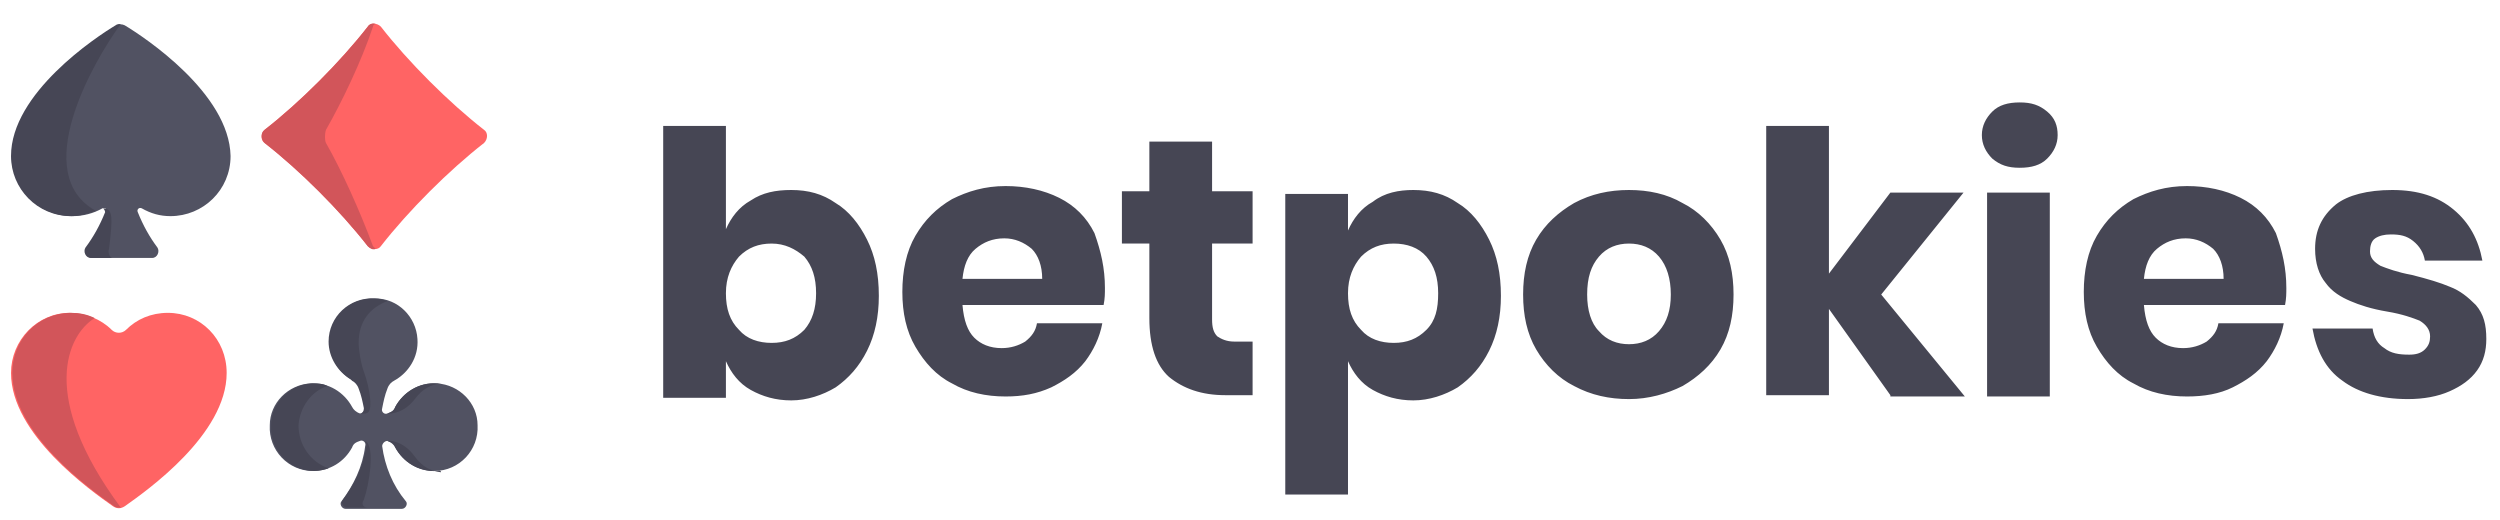 <svg width="101" height="21" viewBox="0 0 101 21" fill="none" xmlns="http://www.w3.org/2000/svg">
<path d="M96.645 7.676C97.701 7.676 98.493 7.94 99.127 8.468C99.76 8.996 100.13 9.682 100.288 10.527H97.965C97.912 10.21 97.754 9.946 97.49 9.735C97.226 9.523 96.962 9.471 96.592 9.471C96.328 9.471 96.117 9.523 95.959 9.629C95.8 9.735 95.748 9.946 95.748 10.157C95.748 10.421 95.906 10.579 96.17 10.738C96.434 10.843 96.856 11.002 97.437 11.107C98.071 11.266 98.599 11.424 98.968 11.583C99.391 11.741 99.707 12.005 100.024 12.322C100.341 12.691 100.447 13.114 100.447 13.695C100.447 14.17 100.341 14.592 100.077 14.962C99.813 15.331 99.443 15.595 98.968 15.806C98.493 16.018 97.912 16.123 97.279 16.123C96.17 16.123 95.272 15.859 94.639 15.384C93.952 14.909 93.583 14.17 93.424 13.272H95.853C95.906 13.642 96.064 13.906 96.328 14.064C96.592 14.275 96.909 14.328 97.332 14.328C97.596 14.328 97.807 14.275 97.965 14.117C98.124 13.959 98.176 13.8 98.176 13.589C98.176 13.325 98.018 13.114 97.754 12.955C97.49 12.85 97.067 12.691 96.434 12.586C95.8 12.48 95.325 12.322 94.956 12.163C94.586 12.005 94.216 11.794 93.952 11.424C93.688 11.107 93.53 10.632 93.53 10.052C93.53 9.312 93.794 8.732 94.375 8.256C94.85 7.887 95.642 7.676 96.645 7.676ZM92.368 11.635C92.368 11.847 92.368 12.058 92.316 12.322H86.614C86.666 12.955 86.825 13.378 87.089 13.642C87.353 13.906 87.722 14.064 88.197 14.064C88.567 14.064 88.884 13.959 89.148 13.8C89.412 13.589 89.57 13.378 89.623 13.061H92.263C92.157 13.642 91.893 14.17 91.576 14.592C91.207 15.067 90.732 15.384 90.204 15.648C89.676 15.912 89.042 16.018 88.356 16.018C87.564 16.018 86.825 15.859 86.191 15.49C85.558 15.173 85.082 14.645 84.713 14.011C84.343 13.378 84.185 12.639 84.185 11.794C84.185 10.949 84.343 10.157 84.713 9.523C85.082 8.89 85.558 8.415 86.191 8.045C86.825 7.728 87.511 7.517 88.356 7.517C89.148 7.517 89.887 7.676 90.52 7.992C91.154 8.309 91.629 8.784 91.946 9.418C92.21 10.157 92.368 10.843 92.368 11.635ZM89.834 11.266C89.834 10.738 89.676 10.316 89.412 10.052C89.095 9.787 88.725 9.629 88.303 9.629C87.828 9.629 87.458 9.787 87.141 10.052C86.825 10.316 86.666 10.738 86.614 11.266H89.834ZM80.067 5.458C80.067 5.088 80.225 4.772 80.489 4.508C80.753 4.244 81.122 4.138 81.598 4.138C82.073 4.138 82.39 4.244 82.706 4.508C83.023 4.772 83.129 5.088 83.129 5.458C83.129 5.828 82.97 6.144 82.706 6.408C82.442 6.672 82.073 6.778 81.598 6.778C81.122 6.778 80.806 6.672 80.489 6.408C80.225 6.144 80.067 5.828 80.067 5.458ZM82.812 7.781V16.018H80.278V7.781H82.812ZM76.371 15.965L73.889 12.48V15.965H71.355V5.088H73.889V11.055L76.371 7.781H79.327L76.001 11.899L79.38 16.018H76.371V15.965ZM65.811 7.676C66.603 7.676 67.342 7.834 67.976 8.204C68.609 8.52 69.137 9.048 69.507 9.682C69.876 10.316 70.035 11.055 70.035 11.899C70.035 12.744 69.876 13.483 69.507 14.117C69.137 14.751 68.609 15.226 67.976 15.595C67.342 15.912 66.603 16.123 65.811 16.123C65.019 16.123 64.28 15.965 63.593 15.595C62.96 15.278 62.432 14.751 62.062 14.117C61.693 13.483 61.534 12.744 61.534 11.899C61.534 11.055 61.693 10.316 62.062 9.682C62.432 9.048 62.96 8.573 63.593 8.204C64.28 7.834 65.019 7.676 65.811 7.676ZM65.811 9.84C65.336 9.84 64.913 9.999 64.597 10.368C64.28 10.738 64.121 11.213 64.121 11.899C64.121 12.533 64.28 13.061 64.597 13.378C64.913 13.747 65.336 13.906 65.811 13.906C66.286 13.906 66.709 13.747 67.025 13.378C67.342 13.008 67.501 12.533 67.501 11.899C67.501 11.266 67.342 10.738 67.025 10.368C66.709 9.999 66.286 9.84 65.811 9.84ZM57.099 7.676C57.786 7.676 58.366 7.834 58.894 8.204C59.422 8.52 59.845 9.048 60.161 9.682C60.478 10.316 60.637 11.055 60.637 11.952C60.637 12.797 60.478 13.536 60.161 14.17C59.845 14.803 59.422 15.278 58.894 15.648C58.366 15.965 57.733 16.176 57.099 16.176C56.466 16.176 55.938 16.018 55.462 15.754C54.987 15.49 54.67 15.067 54.459 14.592V19.978H51.925V7.834H54.459V9.312C54.67 8.837 54.987 8.415 55.462 8.151C55.938 7.781 56.518 7.676 57.099 7.676ZM56.307 9.84C55.779 9.84 55.357 9.999 54.987 10.368C54.67 10.738 54.459 11.213 54.459 11.847C54.459 12.48 54.618 12.955 54.987 13.325C55.304 13.695 55.779 13.853 56.307 13.853C56.835 13.853 57.258 13.695 57.627 13.325C57.997 12.955 58.102 12.48 58.102 11.847C58.102 11.213 57.944 10.738 57.627 10.368C57.31 9.999 56.835 9.84 56.307 9.84ZM50.605 13.8V15.965H49.496C48.546 15.965 47.807 15.701 47.226 15.226C46.698 14.751 46.434 13.959 46.434 12.85V9.84H45.325V7.728H46.434V5.722H48.968V7.728H50.605V9.84H48.968V12.903C48.968 13.219 49.021 13.431 49.179 13.589C49.338 13.695 49.549 13.8 49.866 13.8H50.605ZM44.639 11.635C44.639 11.847 44.639 12.058 44.586 12.322H38.884C38.937 12.955 39.095 13.378 39.359 13.642C39.623 13.906 39.992 14.064 40.468 14.064C40.837 14.064 41.154 13.959 41.418 13.8C41.682 13.589 41.84 13.378 41.893 13.061H44.533C44.428 13.642 44.164 14.17 43.847 14.592C43.477 15.067 43.002 15.384 42.474 15.648C41.893 15.912 41.312 16.018 40.626 16.018C39.834 16.018 39.095 15.859 38.461 15.49C37.828 15.173 37.353 14.645 36.983 14.011C36.614 13.378 36.455 12.639 36.455 11.794C36.455 10.949 36.614 10.157 36.983 9.523C37.353 8.89 37.828 8.415 38.461 8.045C39.095 7.728 39.781 7.517 40.626 7.517C41.418 7.517 42.157 7.676 42.791 7.992C43.424 8.309 43.9 8.784 44.216 9.418C44.48 10.157 44.639 10.843 44.639 11.635ZM42.105 11.266C42.105 10.738 41.946 10.316 41.682 10.052C41.365 9.787 40.996 9.629 40.573 9.629C40.098 9.629 39.729 9.787 39.412 10.052C39.095 10.316 38.937 10.738 38.884 11.266H42.105ZM31.967 7.676C32.654 7.676 33.234 7.834 33.762 8.204C34.29 8.52 34.713 9.048 35.029 9.682C35.346 10.316 35.505 11.055 35.505 11.952C35.505 12.797 35.346 13.536 35.029 14.17C34.713 14.803 34.29 15.278 33.762 15.648C33.234 15.965 32.601 16.176 31.967 16.176C31.334 16.176 30.806 16.018 30.331 15.754C29.855 15.49 29.538 15.067 29.327 14.592V16.07H26.793V5.088H29.327V9.259C29.538 8.784 29.855 8.362 30.331 8.098C30.806 7.781 31.334 7.676 31.967 7.676ZM31.175 9.84C30.647 9.84 30.225 9.999 29.855 10.368C29.538 10.738 29.327 11.213 29.327 11.847C29.327 12.48 29.486 12.955 29.855 13.325C30.172 13.695 30.647 13.853 31.175 13.853C31.703 13.853 32.126 13.695 32.495 13.325C32.812 12.955 32.97 12.48 32.97 11.847C32.97 11.213 32.812 10.738 32.495 10.368C32.126 10.052 31.703 9.84 31.175 9.84Z" fill="#464654"/>
<path d="M0.445 15.067C0.445 13.747 1.501 12.639 2.821 12.639C3.455 12.639 4.088 12.902 4.511 13.325C4.669 13.483 4.933 13.483 5.092 13.325C5.514 12.902 6.095 12.639 6.781 12.639C8.101 12.639 9.157 13.694 9.157 15.067C9.157 17.549 5.936 19.819 5.039 20.453C4.88 20.558 4.722 20.558 4.564 20.453C3.666 19.819 0.445 17.549 0.445 15.067Z" fill="#FF6464"/>
<path d="M3.824 12.85C3.508 12.691 3.191 12.639 2.874 12.639C1.554 12.639 0.498 13.694 0.498 15.067C0.498 17.549 3.719 19.819 4.616 20.453C4.669 20.506 4.775 20.506 4.88 20.506C1.554 16.018 2.716 13.536 3.824 12.85Z" fill="#D2555A"/>
<path d="M17.657 15.49C16.918 15.437 16.284 15.859 15.968 16.44C15.915 16.599 15.809 16.651 15.651 16.704C15.545 16.757 15.387 16.651 15.44 16.493C15.492 16.229 15.545 15.965 15.651 15.701C15.704 15.543 15.809 15.437 15.915 15.384C16.496 15.067 16.918 14.434 16.865 13.695C16.812 12.797 16.073 12.058 15.176 12.058C14.172 12.005 13.328 12.797 13.328 13.8C13.328 14.487 13.697 15.067 14.278 15.384C14.384 15.437 14.489 15.543 14.542 15.701C14.648 15.965 14.7 16.229 14.753 16.493C14.753 16.599 14.648 16.704 14.542 16.704C14.384 16.651 14.278 16.546 14.225 16.44C13.909 15.859 13.275 15.437 12.536 15.49C11.638 15.543 10.899 16.282 10.899 17.179C10.846 18.183 11.638 19.027 12.641 19.027C13.328 19.027 13.909 18.658 14.225 18.077C14.278 17.919 14.384 17.866 14.542 17.813C14.648 17.76 14.806 17.866 14.753 18.024C14.648 18.869 14.278 19.608 13.803 20.242C13.697 20.347 13.803 20.558 13.961 20.558H16.232C16.39 20.558 16.496 20.347 16.39 20.242C15.862 19.608 15.545 18.816 15.44 18.024C15.44 17.919 15.545 17.813 15.651 17.813C15.809 17.866 15.915 17.971 15.968 18.077C16.284 18.658 16.865 19.027 17.552 19.027C18.555 19.027 19.347 18.183 19.294 17.179C19.294 16.282 18.555 15.543 17.657 15.49Z" fill="#515262"/>
<path d="M12.06 17.179C12.113 16.44 12.588 15.806 13.222 15.595C13.064 15.49 12.8 15.49 12.588 15.49C11.691 15.543 10.952 16.282 10.952 17.179C10.899 18.183 11.691 19.027 12.694 19.027C12.905 19.027 13.116 18.974 13.275 18.922C12.536 18.658 12.06 17.971 12.06 17.179Z" fill="#464655"/>
<path d="M14.701 15.015C14.595 14.751 14.49 14.17 14.49 13.853C14.49 12.956 14.965 12.428 15.651 12.164C15.493 12.111 15.335 12.058 15.123 12.058C14.12 12.005 13.275 12.797 13.275 13.8C13.275 14.434 13.645 15.015 14.173 15.331L14.226 15.384C14.331 15.437 14.437 15.543 14.49 15.701C14.595 15.965 14.648 16.229 14.701 16.493C14.701 16.599 14.648 16.704 14.543 16.704C14.595 16.704 14.859 16.757 14.912 16.599C15.018 16.44 14.965 15.754 14.701 15.015Z" fill="#464655"/>
<path d="M17.657 15.49C16.918 15.437 16.284 15.859 15.967 16.44C15.914 16.598 15.809 16.651 15.65 16.704H15.598C15.598 16.704 16.231 16.81 16.759 16.123C17.076 15.701 17.393 15.543 17.815 15.49C17.815 15.49 17.71 15.49 17.657 15.49Z" fill="#464655"/>
<path d="M17.657 19.027C16.918 19.08 16.284 18.658 15.967 18.077C15.914 17.918 15.809 17.866 15.65 17.813H15.598C15.598 17.813 16.231 17.707 16.759 18.446C17.076 18.869 17.393 19.027 17.815 19.08C17.815 18.974 17.71 19.027 17.657 19.027Z" fill="#464655"/>
<path d="M14.7 20.189C14.911 19.608 15.175 18.024 14.753 17.813C14.753 17.813 14.805 17.919 14.805 17.971C14.7 18.816 14.33 19.555 13.855 20.189C13.749 20.294 13.855 20.506 14.013 20.506H14.858C14.647 20.506 14.594 20.347 14.7 20.189Z" fill="#464655"/>
<path d="M15.386 1.076C16.495 2.501 18.132 4.138 19.557 5.247C19.716 5.352 19.716 5.616 19.557 5.775C18.132 6.884 16.495 8.52 15.386 9.946C15.281 10.104 15.017 10.104 14.858 9.946C13.749 8.52 12.113 6.884 10.687 5.775C10.529 5.669 10.529 5.405 10.687 5.247C12.113 4.138 13.749 2.501 14.858 1.076C14.964 0.917 15.228 0.917 15.386 1.076Z" fill="#FF6464"/>
<path d="M15.069 9.946C14.541 8.52 13.802 6.884 13.169 5.775C13.116 5.669 13.116 5.405 13.169 5.247C13.802 4.138 14.594 2.501 15.069 1.076C15.069 1.023 15.122 0.97 15.175 0.97C15.069 0.917 14.911 0.97 14.858 1.076C13.749 2.501 12.113 4.138 10.687 5.247C10.529 5.352 10.529 5.616 10.687 5.775C12.113 6.884 13.749 8.52 14.858 9.946C14.964 10.052 15.069 10.104 15.175 10.052C15.175 10.052 15.122 9.999 15.069 9.946Z" fill="#D2555A"/>
<path d="M5.039 1.023C4.933 0.97 4.828 0.97 4.722 1.023C3.93 1.498 0.498 3.769 0.498 6.303C0.498 7.623 1.554 8.732 2.927 8.732C3.349 8.732 3.772 8.626 4.141 8.415C4.247 8.362 4.352 8.468 4.3 8.573C4.088 9.101 3.824 9.576 3.508 9.999C3.402 10.157 3.508 10.421 3.719 10.421H6.147C6.359 10.421 6.464 10.157 6.359 9.999C6.042 9.576 5.778 9.101 5.567 8.573C5.514 8.468 5.619 8.362 5.725 8.415C6.095 8.626 6.464 8.732 6.887 8.732C8.207 8.732 9.315 7.676 9.315 6.303C9.263 3.769 5.831 1.498 5.039 1.023Z" fill="#515262"/>
<path d="M3.877 8.52C1.184 7.042 3.719 2.554 4.88 0.97C4.828 0.97 4.722 0.97 4.669 1.023C3.877 1.498 0.445 3.769 0.445 6.303C0.445 7.623 1.501 8.732 2.874 8.732C3.244 8.732 3.56 8.626 3.877 8.52Z" fill="#464655"/>
<path d="M4.406 10.052C4.564 8.732 4.564 8.415 4.142 8.415C4.195 8.415 4.247 8.52 4.247 8.573C4.036 9.101 3.772 9.576 3.455 9.999C3.35 10.157 3.455 10.421 3.667 10.421H4.564C4.406 10.421 4.353 10.157 4.406 10.052Z" fill="#464655"/>
</svg>
